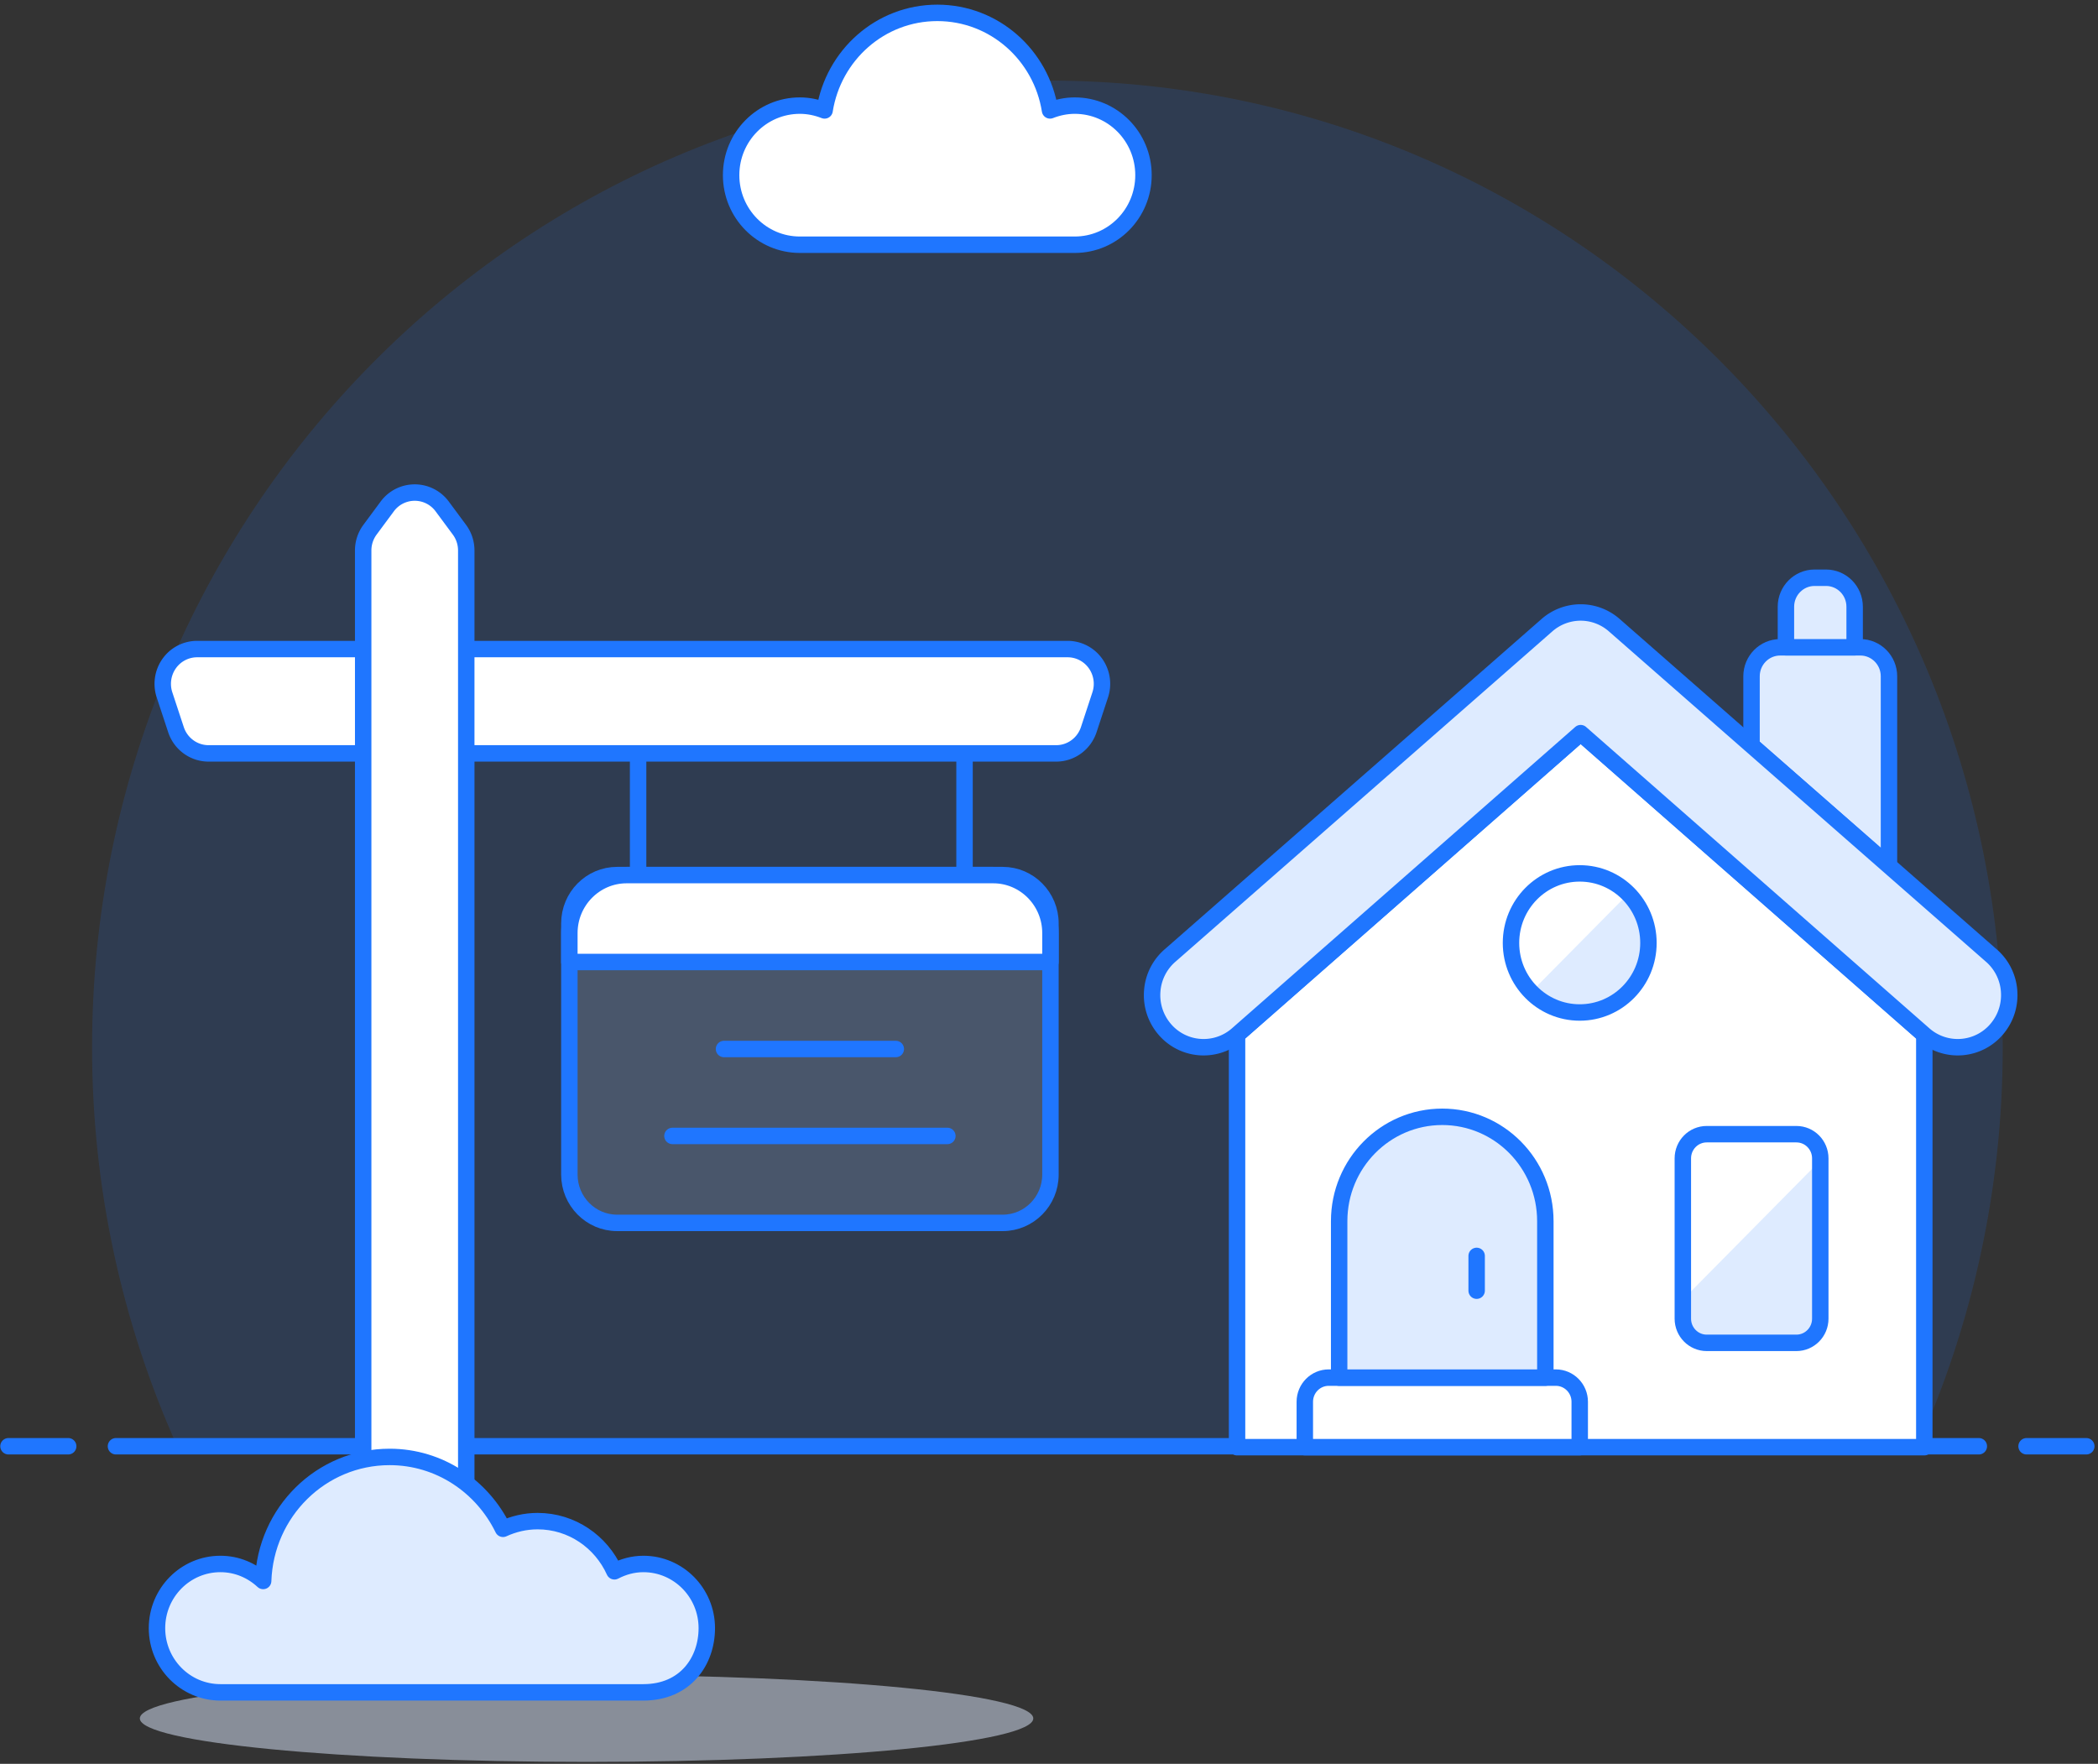 <svg xmlns="http://www.w3.org/2000/svg" xmlns:xlink="http://www.w3.org/1999/xlink" width="383" height="322" viewBox="0 0 383 322"><rect x="0" y="0" width="383" height="322" fill="#333333" stroke="none"/><defs><path id="6mr7a" d="M524.604 423.213c0-97.483-78.082-176.503-174.397-176.503S175.81 325.73 175.81 423.213c0 25.968 5.59 50.603 15.539 72.808h317.716c9.95-22.205 15.54-46.84 15.54-72.808"/><path id="6mr7b" d="M180.17 496.02h340.074"/><path id="6mr7c" d="M160.55 496.02h10.9"/><path id="6mr7d" d="M528.96 496.02h10.9"/><path id="6mr7e" d="M367.748 263.976c0-7.012-5.615-12.695-12.543-12.695-1.6 0-3.113.331-4.517.878-1.596-10.083-10.163-17.809-20.579-17.809-10.411 0-18.979 7.726-20.574 17.81-1.404-.548-2.917-.879-4.517-.879-6.928 0-12.548 5.683-12.548 12.695 0 7.016 5.62 12.7 12.548 12.7h50.187c6.928 0 12.543-5.684 12.543-12.7"/><path id="6mr7f" d="M367.748 263.976c0-7.012-5.615-12.695-12.543-12.695-1.6 0-3.113.331-4.517.878-1.596-10.083-10.163-17.809-20.579-17.809-10.411 0-18.979 7.726-20.574 17.81-1.404-.548-2.917-.879-4.517-.879-6.928 0-12.548 5.683-12.548 12.695 0 7.016 5.62 12.7 12.548 12.7h50.187c6.928 0 12.543-5.684 12.543-12.7z"/><path id="6mr7g" d="M503.841 390.073V355.46c0-2.921-2.34-5.291-5.227-5.291h-14.636c-2.891 0-5.228 2.37-5.228 5.29v12.63z"/><path id="6mr7h" d="M510.291 496.192H384.83v-75.283l62.73-55.069 62.731 55.065z"/><path id="6mr7i" d="M378.73 423.175a9.318 9.318 0 0 1-7.177-3.354 9.562 9.562 0 0 1-2.202-6.937 9.476 9.476 0 0 1 3.292-6.486l68.817-60.316a9.349 9.349 0 0 1 6.095-2.272c2.237 0 4.4.812 6.095 2.281l68.835 60.307a9.502 9.502 0 0 1 3.283 6.486c.2 2.538-.585 5-2.21 6.937a9.33 9.33 0 0 1-13.272 1.077l-62.731-55.06-62.73 55.069a9.336 9.336 0 0 1-6.096 2.268"/><path id="6mr7j" d="M378.73 423.175a9.318 9.318 0 0 1-7.177-3.354 9.562 9.562 0 0 1-2.202-6.937 9.476 9.476 0 0 1 3.292-6.486l68.817-60.316a9.349 9.349 0 0 1 6.095-2.272c2.237 0 4.4.812 6.095 2.281l68.835 60.307a9.502 9.502 0 0 1 3.283 6.486c.2 2.538-.585 5-2.21 6.937a9.33 9.33 0 0 1-13.272 1.077l-62.731-55.06-62.73 55.069a9.336 9.336 0 0 1-6.096 2.268z"/><path id="6mr7k" d="M485.03 350.17h12.544v-7.41c0-2.92-2.337-5.29-5.228-5.29h-2.088c-2.887 0-5.228 2.37-5.228 5.29z"/><path id="6mr7l" d="M447.387 496.19H397.2v-8.287c0-2.436 1.953-4.413 4.36-4.413h41.467c2.407 0 4.36 1.977 4.36 4.413z"/><path id="6mr7m" d="M441.11 483.496h-37.64v-28.571c0-10.515 8.428-19.045 18.822-19.045 10.39 0 18.817 8.53 18.817 19.045z"/><path id="6mr7n" d="M428.57 467.62v-6.35"/><path id="6mr7o" d="M459.931 404.135c0 7.016-5.615 12.7-12.543 12.7-6.932 0-12.548-5.684-12.548-12.7 0-7.012 5.616-12.695 12.548-12.695 6.928 0 12.543 5.683 12.543 12.695"/><path id="6mr7p" d="M456.256 395.15c-2.272-2.3-5.406-3.72-8.872-3.72-6.928 0-12.544 5.683-12.544 12.695a12.74 12.74 0 0 0 3.671 8.98z"/><path id="6mr7q" d="M459.931 404.135c0 7.016-5.615 12.7-12.543 12.7-6.932 0-12.548-5.684-12.548-12.7 0-7.012 5.616-12.695 12.548-12.695 6.928 0 12.543 5.683 12.543 12.695z"/><path id="6mr7r" d="M486.941 477.144H470.57c-2.407 0-4.36-1.977-4.36-4.413v-29.268c0-2.44 1.953-4.413 4.36-4.413h16.371c2.407 0 4.36 1.972 4.36 4.413v29.268c0 2.436-1.953 4.413-4.36 4.413"/><path id="6mr7s" d="M491.223 443.94c-.21-2.723-2.398-4.89-5.15-4.89h-14.635c-2.887 0-5.228 2.365-5.228 5.29v24.914z"/><path id="6mr7t" d="M486.941 477.144H470.57c-2.407 0-4.36-1.977-4.36-4.413v-29.268c0-2.44 1.953-4.413 4.36-4.413h16.371c2.407 0 4.36 1.972 4.36 4.413v29.268c0 2.436-1.953 4.413-4.36 4.413z"/><path id="6mr7u" d="M342.046 455.243H271.66c-4.814 0-8.72-3.954-8.72-8.826v-45.842c0-4.871 3.906-8.825 8.72-8.825h70.386c4.814 0 8.72 3.954 8.72 8.825v45.842c0 4.872-3.906 8.826-8.72 8.826"/><path id="6mr7v" d="M342.046 455.243H271.66c-4.814 0-8.72-3.954-8.72-8.826v-45.842c0-4.871 3.906-8.825 8.72-8.825h70.386c4.814 0 8.72 3.954 8.72 8.825v45.842c0 4.872-3.906 8.826-8.72 8.826z"/><path id="6mr7w" d="M262.94 407.622v-5.286c0-5.842 4.683-10.586 10.455-10.586h66.916c5.773 0 10.455 4.744 10.455 10.586v5.286z"/><path id="6mr7x" d="M357.76 365.193c-.855 2.594-3.253 4.342-5.951 4.342H197.075c-2.703 0-5.097-1.748-5.951-4.342l-2.093-6.346a6.43 6.43 0 0 1 .863-5.723 6.249 6.249 0 0 1 5.088-2.634h158.92c2.014 0 3.91.98 5.087 2.634a6.415 6.415 0 0 1 .86 5.723z"/><path id="6mr7y" d="M244.117 332.497c0-1.377-.44-2.71-1.255-3.808l-3.135-4.232a6.232 6.232 0 0 0-10.037 0l-3.134 4.232a6.383 6.383 0 0 0-1.256 3.808v202.105h18.817z"/><path id="6mr7z" d="M347.63 545.708c0 4.382-36.51 7.934-81.548 7.934-45.042 0-81.552-3.552-81.552-7.934 0-4.386 36.51-7.938 81.552-7.938 45.038 0 81.548 3.552 81.548 7.938"/><path id="6mr7A" d="M288.03 529.229c0-6.474-5.184-11.72-11.58-11.72-1.914 0-3.693.512-5.284 1.341-2.433-5.392-7.778-9.16-14.017-9.16-2.263 0-4.39.516-6.322 1.403-3.78-7.744-11.59-13.123-20.701-13.123-12.522 0-22.659 10.074-23.086 22.645-2.058-1.915-4.783-3.106-7.8-3.106-6.396 0-11.58 5.246-11.58 11.72 0 6.473 5.184 11.72 11.58 11.72h77.21c7.721 0 11.58-5.755 11.58-11.72"/><path id="6mr7B" d="M288.03 529.229c0-6.474-5.184-11.72-11.58-11.72-1.914 0-3.693.512-5.284 1.341-2.433-5.392-7.778-9.16-14.017-9.16-2.263 0-4.39.516-6.322 1.403-3.78-7.744-11.59-13.123-20.701-13.123-12.522 0-22.659 10.074-23.086 22.645-2.058-1.915-4.783-3.106-7.8-3.106-6.396 0-11.58 5.246-11.58 11.72 0 6.473 5.184 11.72 11.58 11.72h77.21c7.721 0 11.58-5.755 11.58-11.72z"/><path id="6mr7C" d="M275.49 391.747V369.53"/><path id="6mr7D" d="M335.08 391.747V369.53"/><path id="6mr7E" d="M291.17 423.5h31.365"/><path id="6mr7F" d="M281.76 439.37h50.187"/></defs><g><g transform="translate(-159 -232)"><g><use fill="#1f76ff" fill-opacity=".15" xlink:href="#6mr7a"/></g><g><use fill="#fff" fill-opacity="0" stroke="#1f76ff" stroke-linecap="round" stroke-linejoin="round" stroke-miterlimit="50" stroke-width="3" xlink:href="#6mr7b"/></g><g><use fill="#fff" fill-opacity="0" stroke="#1f76ff" stroke-linecap="round" stroke-linejoin="round" stroke-miterlimit="50" stroke-width="3" xlink:href="#6mr7c"/></g><g><use fill="#fff" fill-opacity="0" stroke="#1f76ff" stroke-linecap="round" stroke-linejoin="round" stroke-miterlimit="50" stroke-width="3" xlink:href="#6mr7d"/></g><g><use fill="#fff" xlink:href="#6mr7e"/></g><g><use fill="#fff" fill-opacity="0" stroke="#1f76ff" stroke-linejoin="round" stroke-miterlimit="50" stroke-width="3" xlink:href="#6mr7f"/></g><g><use fill="#deebff" xlink:href="#6mr7g"/></g><g><use fill="#fff" fill-opacity="0" stroke="#1f76ff" stroke-linejoin="round" stroke-miterlimit="50" stroke-width="3" xlink:href="#6mr7g"/></g><g><use fill="#fff" xlink:href="#6mr7h"/></g><g><use fill="#fff" fill-opacity="0" stroke="#1f76ff" stroke-linejoin="round" stroke-miterlimit="50" stroke-width="3" xlink:href="#6mr7h"/></g><g><use fill="#deebff" xlink:href="#6mr7i"/></g><g><use fill="#fff" fill-opacity="0" stroke="#1f76ff" stroke-linejoin="round" stroke-miterlimit="50" stroke-width="3" xlink:href="#6mr7j"/></g><g><use fill="#deebff" xlink:href="#6mr7k"/></g><g><use fill="#fff" fill-opacity="0" stroke="#1f76ff" stroke-linejoin="round" stroke-miterlimit="50" stroke-width="3" xlink:href="#6mr7k"/></g><g><use fill="#fff" xlink:href="#6mr7l"/></g><g><use fill="#fff" fill-opacity="0" stroke="#1f76ff" stroke-linejoin="round" stroke-miterlimit="50" stroke-width="3" xlink:href="#6mr7l"/></g><g><use fill="#deebff" xlink:href="#6mr7m"/></g><g><use fill="#fff" fill-opacity="0" stroke="#1f76ff" stroke-linejoin="round" stroke-miterlimit="50" stroke-width="3" xlink:href="#6mr7m"/></g><g><use fill="#fff" fill-opacity="0" stroke="#1f76ff" stroke-linecap="round" stroke-linejoin="round" stroke-miterlimit="50" stroke-width="3" xlink:href="#6mr7n"/></g><g><use fill="#deebff" xlink:href="#6mr7o"/></g><g><use fill="#fff" xlink:href="#6mr7p"/></g><g><use fill="#fff" fill-opacity="0" stroke="#1f76ff" stroke-linecap="round" stroke-linejoin="round" stroke-miterlimit="50" stroke-width="3" xlink:href="#6mr7q"/></g><g><use fill="#deebff" xlink:href="#6mr7r"/></g><g><use fill="#fff" xlink:href="#6mr7s"/></g><g><use fill="#fff" fill-opacity="0" stroke="#1f76ff" stroke-linecap="round" stroke-linejoin="round" stroke-miterlimit="50" stroke-width="3" xlink:href="#6mr7t"/></g><g><use fill="#deebff" fill-opacity=".15" xlink:href="#6mr7u"/></g><g><use fill="#fff" fill-opacity="0" stroke="#1f76ff" stroke-linejoin="round" stroke-miterlimit="50" stroke-width="3" xlink:href="#6mr7v"/></g><g><use fill="#fff" xlink:href="#6mr7w"/></g><g><use fill="#fff" fill-opacity="0" stroke="#1f76ff" stroke-linejoin="round" stroke-miterlimit="50" stroke-width="3" xlink:href="#6mr7w"/></g><g><use fill="#fff" xlink:href="#6mr7x"/></g><g><use fill="#fff" fill-opacity="0" stroke="#1f76ff" stroke-linejoin="round" stroke-miterlimit="50" stroke-width="3" xlink:href="#6mr7x"/></g><g><use fill="#fff" xlink:href="#6mr7y"/></g><g><use fill="#fff" fill-opacity="0" stroke="#1f76ff" stroke-linejoin="round" stroke-miterlimit="50" stroke-width="3" xlink:href="#6mr7y"/></g><g><use fill="#deebff" fill-opacity=".5" xlink:href="#6mr7z"/></g><g><use fill="#deebff" xlink:href="#6mr7A"/></g><g><use fill="#fff" fill-opacity="0" stroke="#1f76ff" stroke-linecap="round" stroke-linejoin="round" stroke-miterlimit="50" stroke-width="3" xlink:href="#6mr7B"/></g><g><use fill="#fff" fill-opacity="0" stroke="#1f76ff" stroke-linejoin="round" stroke-miterlimit="50" stroke-width="3" xlink:href="#6mr7C"/></g><g><use fill="#fff" fill-opacity="0" stroke="#1f76ff" stroke-linejoin="round" stroke-miterlimit="50" stroke-width="3" xlink:href="#6mr7D"/></g><g><use fill="#fff" fill-opacity="0" stroke="#1f76ff" stroke-linecap="round" stroke-linejoin="round" stroke-miterlimit="50" stroke-width="3" xlink:href="#6mr7E"/></g><g><use fill="#fff" fill-opacity="0" stroke="#1f76ff" stroke-linecap="round" stroke-linejoin="round" stroke-miterlimit="50" stroke-width="3" xlink:href="#6mr7F"/></g></g></g></svg>
